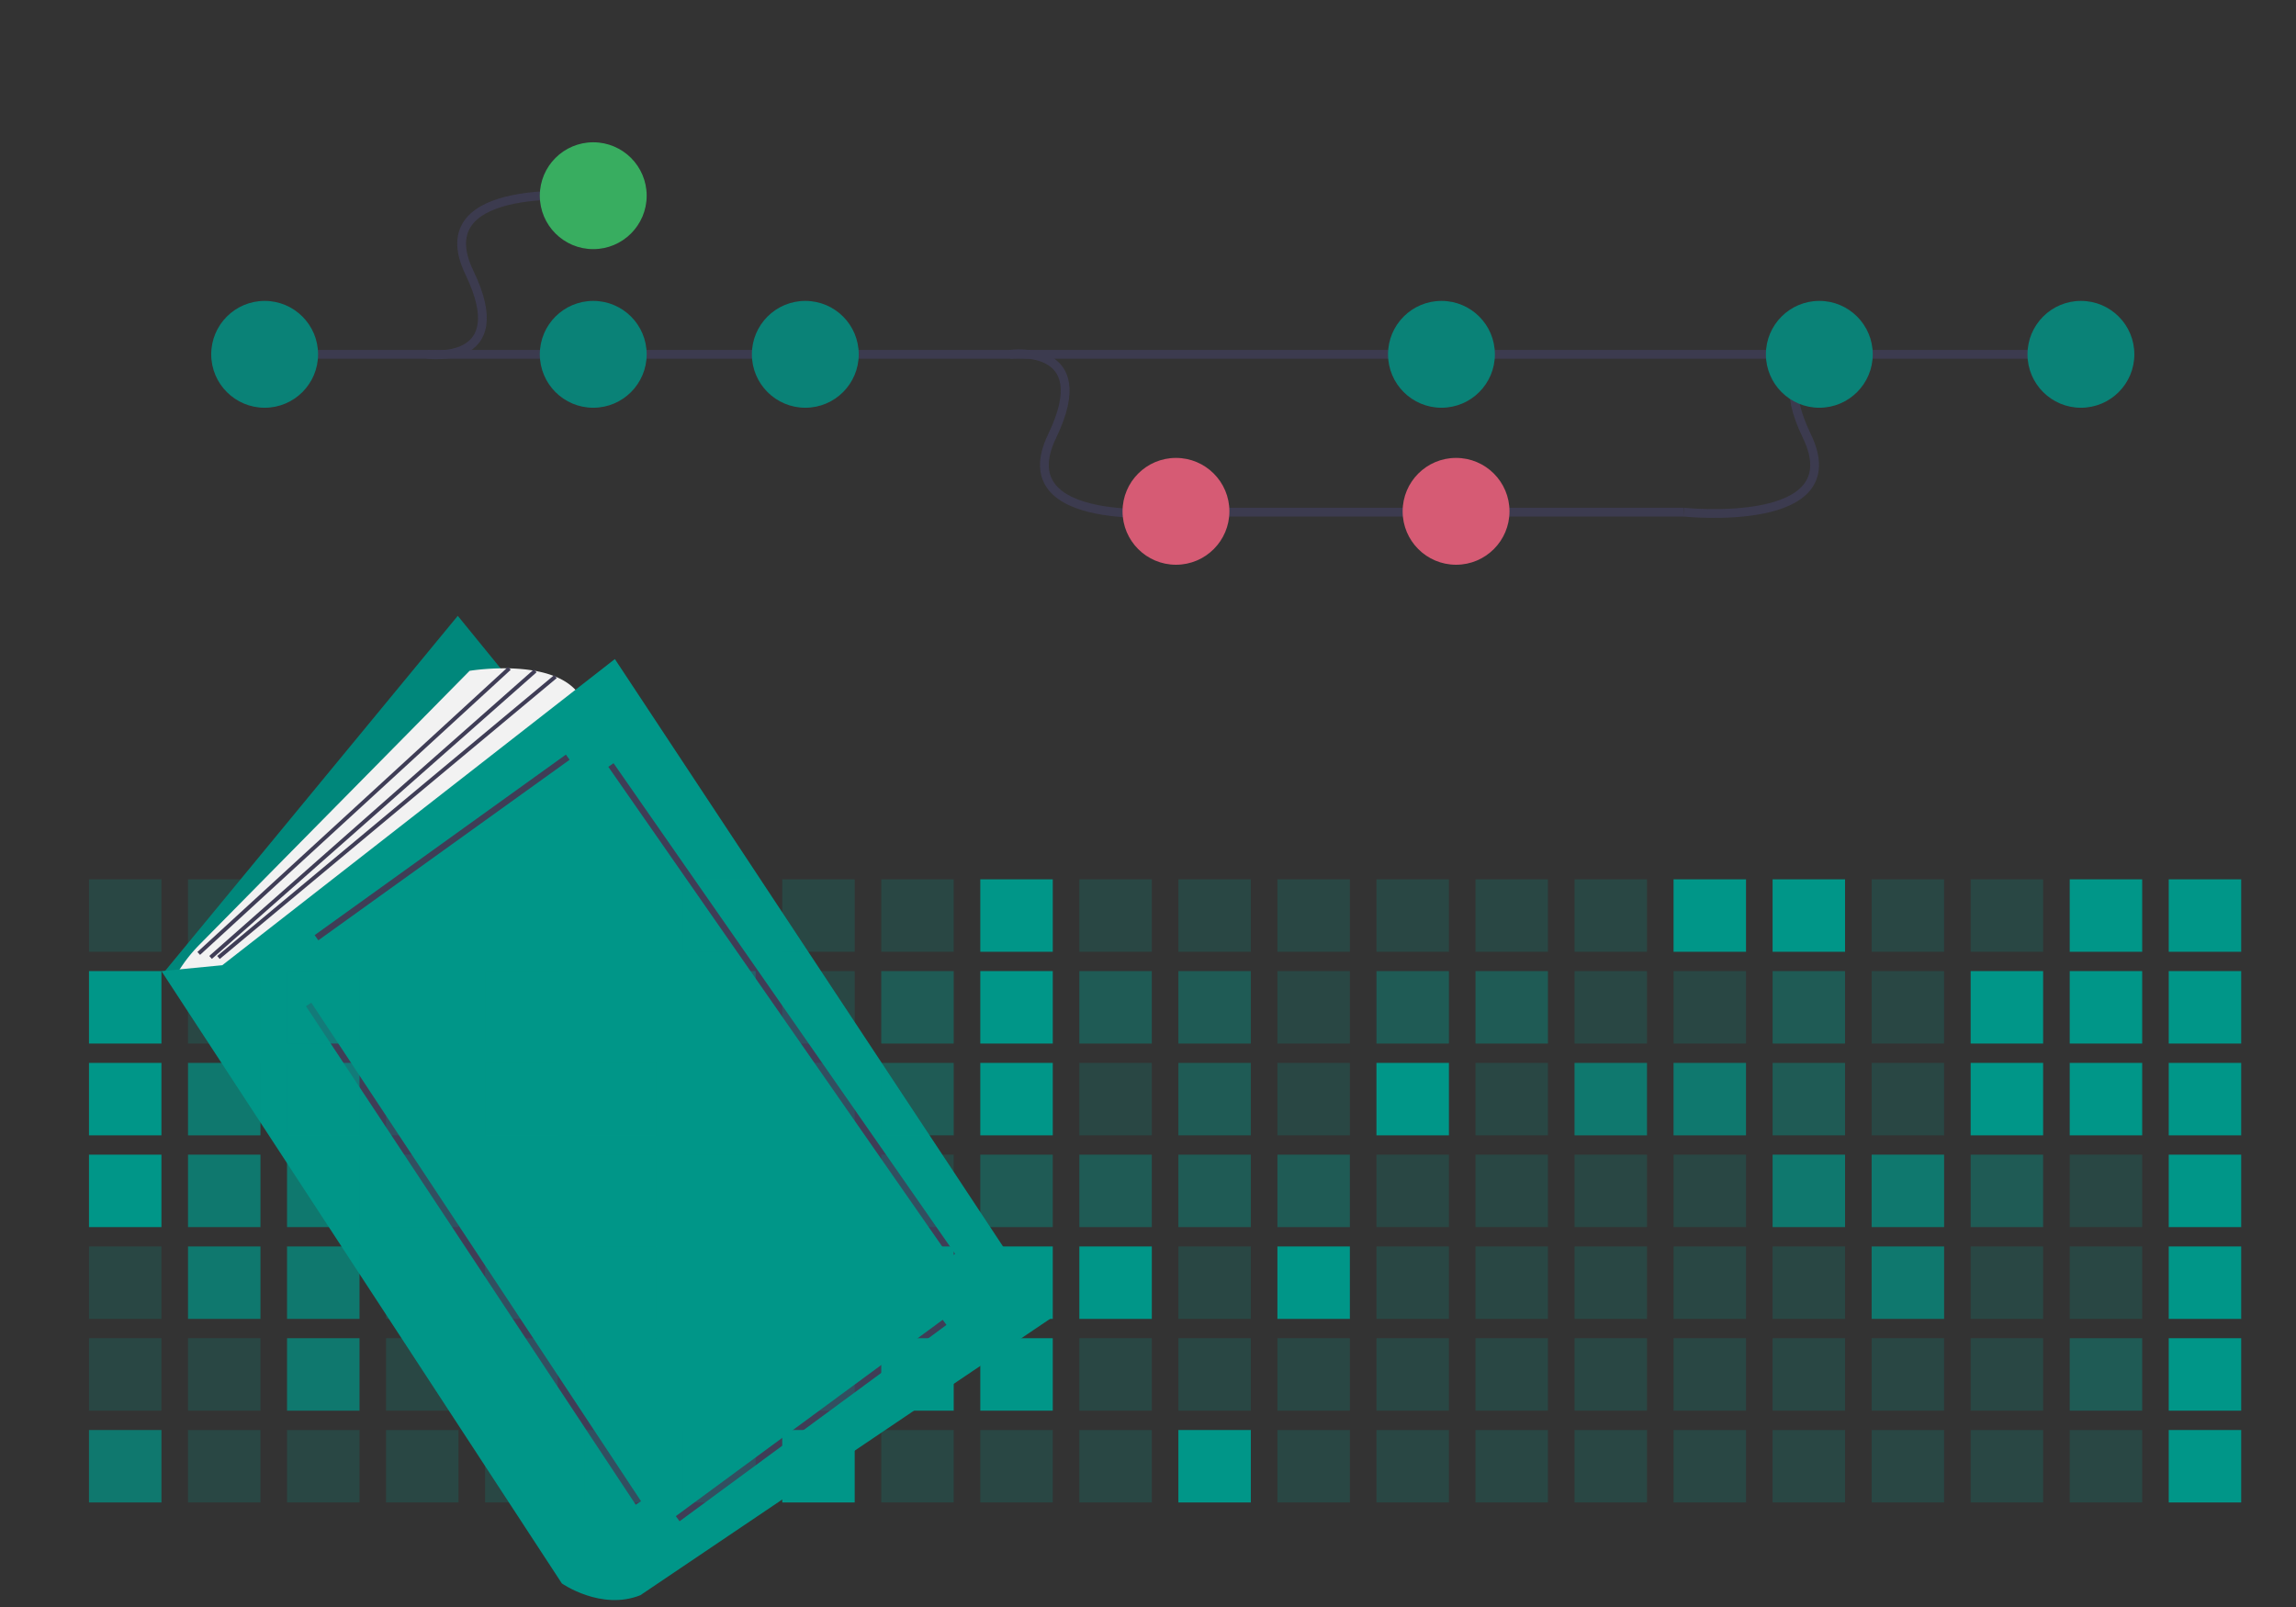 <?xml version="1.0" encoding="UTF-8" standalone="no"?>
<svg
   xmlns:dc="http://purl.org/dc/elements/1.1/"
   xmlns:cc="http://creativecommons.org/ns#"
   xmlns:rdf="http://www.w3.org/1999/02/22-rdf-syntax-ns#"
   xmlns:svg="http://www.w3.org/2000/svg"
   xmlns="http://www.w3.org/2000/svg"
   xmlns:sodipodi="http://sodipodi.sourceforge.net/DTD/sodipodi-0.dtd"
   xmlns:inkscape="http://www.inkscape.org/namespaces/inkscape"
   id="b543c902-2711-464d-9f40-b15eb324e31e"
   data-name="Layer 1"
   width="1000"
   height="700"
   viewBox="0 0 1000 700"
   version="1.1"
   sodipodi:docname="oss.svg"
   inkscape:version="0.92.4 (5da689c313, 2019-01-14)">
  <rect x="0" y="0" width="1000" height="700" fill="#333333" stroke="none"/>
  <sodipodi:namedview
     pagecolor="#ffffff"
     bordercolor="#666666"
     borderopacity="1"
     objecttolerance="10"
     gridtolerance="10"
     guidetolerance="10"
     inkscape:pageopacity="0"
     inkscape:pageshadow="2"
     inkscape:window-width="1821"
     inkscape:window-height="1240"
     id="namedview110"
     showgrid="false"
     inkscape:zoom="0.96278548"
     inkscape:cx="520.8306"
     inkscape:cy="233.9891"
     inkscape:window-x="832"
     inkscape:window-y="487"
     inkscape:window-maximized="0"
     inkscape:current-layer="b543c902-2711-464d-9f40-b15eb324e31e" />
  <defs
     id="defs9">
    <linearGradient
       id="be976a09-f639-4984-bf14-ee296c482822"
       x1="320.96"
       y1="796.01"
       x2="320.96"
       y2="284.81"
       gradientUnits="userSpaceOnUse">
      <stop
         offset="0"
         stop-color="gray"
         stop-opacity="0.25"
         id="stop2" />
      <stop
         offset="0.54"
         stop-color="gray"
         stop-opacity="0.12"
         id="stop4" />
      <stop
         offset="1"
         stop-color="gray"
         stop-opacity="0.1"
         id="stop6" />
    </linearGradient>
  </defs>
  <title
     id="title11">version control</title>
  <g
     id="g99"
     transform="matrix(1.275,0,0,1.275,-305.537,-216.034)"
     style="opacity:0.8">
    <line
       x1="330.04"
       y1="290.49"
       x2="955.1"
       y2="290.49"
       stroke-miterlimit="10"
       id="line65"
       style="fill:none;stroke:#3f3d56;stroke-width:3;stroke-miterlimit:10" />
    <path
       d="m 466.46,393.83 c 0,0 29.89,4.15 14.41,-27.92 -15.48,-32.07 42,-26 42,-26"
       transform="translate(-80.89,-103.35)"
       stroke-miterlimit="10"
       id="path67"
       inkscape:connector-curvature="0"
       style="fill:none;stroke:#3f3d56;stroke-width:3;stroke-miterlimit:10" />
    <path
       d="m 665.53,393.83 c 0,0 29.89,-4.14 14.41,27.93 -15.48,32.07 42,26 42,26"
       transform="translate(-80.89,-103.35)"
       stroke-miterlimit="10"
       id="path69"
       inkscape:connector-curvature="0"
       style="fill:none;stroke:#3f3d56;stroke-width:3;stroke-miterlimit:10" />
    <path
       d="m 952.16,393.83 c 0,0 -29.9,-4.14 -14.41,27.93 15.49,32.07 -42,26 -42,26"
       transform="translate(-80.89,-103.35)"
       stroke-miterlimit="10"
       id="path71"
       inkscape:connector-curvature="0"
       style="fill:none;stroke:#3f3d56;stroke-width:3;stroke-miterlimit:10" />
    <line
       x1="814.86"
       y1="344.4"
       x2="649.93"
       y2="344.4"
       stroke-miterlimit="10"
       id="line73"
       style="fill:none;stroke:#3f3d56;stroke-width:3;stroke-miterlimit:10" />
    <circle
       cx="330.04"
       cy="290.49"
       r="18.25"
       id="circle75"
       style="fill:#009688" />
    <circle
       cx="442.29"
       cy="236.3"
       r="18.25"
       id="circle77"
       style="fill:#3acc6c" />
    <circle
       cx="442.29"
       cy="290.49"
       r="18.25"
       id="circle79"
       style="fill:#009688" />
    <circle
       cx="514.73"
       cy="290.49"
       r="18.25"
       id="circle81"
       style="fill:#009688" />
    <circle
       cx="641.35"
       cy="344.13"
       r="18.25"
       id="circle83"
       style="fill:#ff6584" />
    <circle
       cx="737.03"
       cy="344.13"
       r="18.25"
       id="circle85"
       style="fill:#ff6584" />
    <circle
       cx="732.04"
       cy="290.49"
       r="18.25"
       id="circle87"
       style="fill:#009688" />
    <circle
       cx="950.48"
       cy="290.49"
       r="18.25"
       id="circle89"
       style="fill:#009688" />
    <circle
       cx="861.12"
       cy="290.49"
       r="18.25"
       id="circle91"
       style="fill:#009688" />
    <rect
       x="299.38"
       y="122.66"
       width="61.23"
       height="42.2"
       id="rect93"
       style="fill:#009688" />
    <rect
       x="411.9"
       y="122.66"
       width="61.23"
       height="42.2"
       id="rect95"
       style="fill:#3acc6c" />
    <rect
       x="610.48"
       y="122.66"
       width="61.23"
       height="42.2"
       id="rect97"
       style="fill:#ff6584" />
  </g>
  <rect
     x="38.754"
     y="383.033"
     width="31.56"
     height="31.56"
     id="rect8"
     style="opacity:0.2;fill:#009688;stroke-width:1.237" />
  <rect
     x="81.881"
     y="383.033"
     width="31.56"
     height="31.56"
     id="rect10"
     style="opacity:0.2;fill:#009688;stroke-width:1.237" />
  <polygon
     transform="matrix(1.213,0,0,1.213,-357.658,164.1)"
     style="fill:#009688"
     points="509.965,398.782 614.268,276.156 459.223,85.873 353.51,214.137 "
     id="polygon20" />
  <rect
     x="125.021"
     y="383.033"
     width="31.56"
     height="31.56"
     id="rect12"
     style="opacity:0.2;fill:#009688;stroke-width:1.237" />
  <polygon
     transform="matrix(1.213,0,0,1.213,-357.658,164.1)"
     style="opacity:0.1"
     points="459.223,85.873 353.51,214.137 509.965,398.782 614.268,276.156 "
     id="polygon22" />
  <rect
     x="168.148"
     y="383.033"
     width="31.56"
     height="31.56"
     id="rect14"
     style="opacity:0.2;fill:#009688;stroke-width:1.237" />
  <path
     inkscape:connector-curvature="0"
     style="fill:#f2f2f2;stroke-width:1.213"
     d="m 76.298,425.57 v 0 A 64.451,64.451 0 0 1 86.754,411.609 L 204.534,292.205 c 0,0 41.035,-6.839 49.584,13.678 L 103.655,428.989 Z"
     id="path24" />
  <rect
     x="211.287"
     y="383.033"
     width="31.56"
     height="31.56"
     id="rect16"
     style="opacity:0.2;fill:#009688;stroke-width:1.237" />
  <path
     inkscape:connector-curvature="0"
     style="fill:#009688;stroke-width:1.213"
     d="M 70.314,423.005 244.714,689.734 c 0,0 17.098,11.969 34.196,5.129 L 457.584,574.323 267.796,287.076 96.816,420.44 Z"
     id="path26" />
  <rect
     x="254.427"
     y="383.033"
     width="31.56"
     height="31.56"
     id="rect18"
     style="fill:#009688;stroke-width:1.237" />
  <rect
     style="fill:#3f3d56;stroke-width:1.213"
     x="-126.416"
     y="410.761"
     width="134.761"
     height="2.771"
     transform="rotate(-35.7)"
     id="rect28" />
  <rect
     x="297.554"
     y="383.033"
     width="31.56"
     height="31.56"
     id="rect20"
     style="opacity:0.2;fill:#009688;stroke-width:1.237" />
  <rect
     style="fill:#3f3d56;stroke-width:1.213"
     x="-130.635"
     y="439.097"
     width="2.771"
     height="260.346"
     transform="rotate(-33.481)"
     id="rect30" />
  <rect
     x="340.693"
     y="383.033"
     width="31.56"
     height="31.56"
     id="rect22"
     style="opacity:0.2;fill:#009688;stroke-width:1.237" />
  <rect
     style="fill:#3f3d56;stroke-width:1.213"
     x="-154.302"
     y="706.392"
     width="144.313"
     height="2.772"
     transform="rotate(-36.344)"
     id="rect32" />
  <rect
     x="383.821"
     y="383.033"
     width="31.56"
     height="31.56"
     id="rect24"
     style="opacity:0.2;fill:#009688;stroke-width:1.237" />
  <rect
     style="fill:#3f3d56;stroke-width:1.213"
     x="26.645"
     y="425.518"
     width="2.77"
     height="260.395"
     transform="rotate(-34.838)"
     id="rect34" />
  <rect
     x="426.96"
     y="383.033"
     width="31.56"
     height="31.56"
     id="rect26"
     style="fill:#009688;stroke-width:1.237" />
  <rect
     style="fill:#3f3d56;stroke-width:1.213"
     x="-217.049"
     y="363.652"
     width="183.64"
     height="1.709"
     transform="rotate(-42.545)"
     id="rect36" />
  <rect
     x="470.099"
     y="383.033"
     width="31.56"
     height="31.56"
     id="rect28-3"
     style="opacity:0.2;fill:#009688;stroke-width:1.237" />
  <rect
     style="fill:#3f3d56;stroke-width:1.213"
     x="-207.256"
     y="372.486"
     width="188.62"
     height="1.711"
     transform="rotate(-41.438)"
     id="rect38" />
  <rect
     x="513.226"
     y="383.033"
     width="31.56"
     height="31.56"
     id="rect30-6"
     style="opacity:0.2;fill:#009688;stroke-width:1.237" />
  <rect
     style="fill:#3f3d56;stroke-width:1.213"
     x="-193.955"
     y="380.44"
     width="191.096"
     height="1.711"
     transform="rotate(-39.813)"
     id="rect40" />
  <rect
     x="556.366"
     y="383.033"
     width="31.56"
     height="31.56"
     id="rect32-7"
     style="opacity:0.2;fill:#009688;stroke-width:1.237" />
  <rect
     x="599.505"
     y="383.033"
     width="31.56"
     height="31.56"
     id="rect34-6"
     style="opacity:0.2;fill:#009688;stroke-width:1.237" />
  <rect
     x="642.632"
     y="383.033"
     width="31.56"
     height="31.56"
     id="rect36-7"
     style="opacity:0.2;fill:#009688;stroke-width:1.237" />
  <rect
     x="685.772"
     y="383.033"
     width="31.56"
     height="31.56"
     id="rect38-3"
     style="opacity:0.2;fill:#009688;stroke-width:1.237" />
  <rect
     x="728.899"
     y="383.033"
     width="31.56"
     height="31.56"
     id="rect40-7"
     style="fill:#009688;stroke-width:1.237" />
  <rect
     x="772.038"
     y="383.033"
     width="31.56"
     height="31.56"
     id="rect42"
     style="fill:#009688;stroke-width:1.237" />
  <rect
     x="815.178"
     y="383.033"
     width="31.56"
     height="31.56"
     id="rect44"
     style="opacity:0.2;fill:#009688;stroke-width:1.237" />
  <rect
     x="858.305"
     y="383.033"
     width="31.56"
     height="31.56"
     id="rect46"
     style="opacity:0.2;fill:#009688;stroke-width:1.237" />
  <rect
     x="901.445"
     y="383.033"
     width="31.56"
     height="31.56"
     id="rect48"
     style="fill:#009688;stroke-width:1.237" />
  <rect
     x="944.572"
     y="383.033"
     width="31.56"
     height="31.56"
     id="rect50"
     style="fill:#009688;stroke-width:1.237" />
  <rect
     x="38.754"
     y="423.005"
     width="31.56"
     height="31.56"
     id="rect56"
     style="fill:#009688;stroke-width:1.237" />
  <rect
     x="81.881"
     y="423.005"
     width="31.56"
     height="31.56"
     id="rect58"
     style="opacity:0.2;fill:#009688;stroke-width:1.237" />
  <rect
     x="125.021"
     y="423.005"
     width="31.56"
     height="31.56"
     id="rect60"
     style="opacity:0.7;fill:#009688;stroke-width:1.237" />
  <rect
     x="168.148"
     y="423.005"
     width="31.56"
     height="31.56"
     id="rect62"
     style="opacity:0.2;fill:#009688;stroke-width:1.237" />
  <rect
     x="211.287"
     y="423.005"
     width="31.56"
     height="31.56"
     id="rect64"
     style="opacity:0.4;fill:#009688;stroke-width:1.237" />
  <rect
     x="254.427"
     y="423.005"
     width="31.56"
     height="31.56"
     id="rect66"
     style="fill:#009688;stroke-width:1.237" />
  <rect
     x="297.554"
     y="423.005"
     width="31.56"
     height="31.56"
     id="rect68"
     style="opacity:0.4;fill:#009688;stroke-width:1.237" />
  <rect
     x="340.693"
     y="423.005"
     width="31.56"
     height="31.56"
     id="rect70"
     style="opacity:0.2;fill:#009688;stroke-width:1.237" />
  <rect
     x="383.821"
     y="423.005"
     width="31.56"
     height="31.56"
     id="rect72"
     style="opacity:0.4;fill:#009688;stroke-width:1.237" />
  <rect
     x="426.96"
     y="423.005"
     width="31.56"
     height="31.56"
     id="rect74"
     style="fill:#009688;stroke-width:1.237" />
  <rect
     x="470.099"
     y="423.005"
     width="31.56"
     height="31.56"
     id="rect76"
     style="opacity:0.4;fill:#009688;stroke-width:1.237" />
  <rect
     x="513.226"
     y="423.005"
     width="31.56"
     height="31.56"
     id="rect78"
     style="opacity:0.4;fill:#009688;stroke-width:1.237" />
  <rect
     x="556.366"
     y="423.005"
     width="31.56"
     height="31.56"
     id="rect80"
     style="opacity:0.2;fill:#009688;stroke-width:1.237" />
  <rect
     x="599.505"
     y="423.005"
     width="31.56"
     height="31.56"
     id="rect82"
     style="opacity:0.4;fill:#009688;stroke-width:1.237" />
  <rect
     x="642.632"
     y="423.005"
     width="31.56"
     height="31.56"
     id="rect84"
     style="opacity:0.4;fill:#009688;stroke-width:1.237" />
  <rect
     x="685.772"
     y="423.005"
     width="31.56"
     height="31.56"
     id="rect86"
     style="opacity:0.2;fill:#009688;stroke-width:1.237" />
  <rect
     x="728.899"
     y="423.005"
     width="31.56"
     height="31.56"
     id="rect88"
     style="opacity:0.2;fill:#009688;stroke-width:1.237" />
  <rect
     x="772.038"
     y="423.005"
     width="31.56"
     height="31.56"
     id="rect90"
     style="opacity:0.4;fill:#009688;stroke-width:1.237" />
  <rect
     x="815.178"
     y="423.005"
     width="31.56"
     height="31.56"
     id="rect92"
     style="opacity:0.2;fill:#009688;stroke-width:1.237" />
  <rect
     x="858.305"
     y="423.005"
     width="31.56"
     height="31.56"
     id="rect94"
     style="fill:#009688;stroke-width:1.237" />
  <rect
     x="901.445"
     y="423.005"
     width="31.56"
     height="31.56"
     id="rect96"
     style="fill:#009688;stroke-width:1.237" />
  <rect
     x="944.572"
     y="423.005"
     width="31.56"
     height="31.56"
     id="rect98"
     style="fill:#009688;stroke-width:1.237" />
  <rect
     x="38.754"
     y="462.99"
     width="31.56"
     height="31.56"
     id="rect108"
     style="fill:#009688;stroke-width:1.237" />
  <rect
     x="81.881"
     y="462.99"
     width="31.56"
     height="31.56"
     id="rect110"
     style="opacity:0.7;fill:#009688;stroke-width:1.237" />
  <rect
     x="125.021"
     y="462.99"
     width="31.56"
     height="31.56"
     id="rect112"
     style="opacity:0.7;fill:#009688;stroke-width:1.237" />
  <rect
     x="168.148"
     y="462.99"
     width="31.56"
     height="31.56"
     id="rect114"
     style="opacity:0.2;fill:#009688;stroke-width:1.237" />
  <rect
     x="211.287"
     y="462.99"
     width="31.56"
     height="31.56"
     id="rect116"
     style="opacity:0.4;fill:#009688;stroke-width:1.237" />
  <rect
     x="254.427"
     y="462.99"
     width="31.56"
     height="31.56"
     id="rect118"
     style="opacity:0.4;fill:#009688;stroke-width:1.237" />
  <rect
     x="297.554"
     y="462.99"
     width="31.56"
     height="31.56"
     id="rect120"
     style="fill:#009688;stroke-width:1.237" />
  <rect
     x="340.693"
     y="462.99"
     width="31.56"
     height="31.56"
     id="rect122"
     style="opacity:0.2;fill:#009688;stroke-width:1.237" />
  <rect
     x="383.821"
     y="462.99"
     width="31.56"
     height="31.56"
     id="rect124"
     style="opacity:0.4;fill:#009688;stroke-width:1.237" />
  <rect
     x="426.96"
     y="462.99"
     width="31.56"
     height="31.56"
     id="rect126"
     style="fill:#009688;stroke-width:1.237" />
  <rect
     x="470.099"
     y="462.99"
     width="31.56"
     height="31.56"
     id="rect128"
     style="opacity:0.2;fill:#009688;stroke-width:1.237" />
  <rect
     x="513.226"
     y="462.99"
     width="31.56"
     height="31.56"
     id="rect130"
     style="opacity:0.4;fill:#009688;stroke-width:1.237" />
  <rect
     x="556.366"
     y="462.99"
     width="31.56"
     height="31.56"
     id="rect132"
     style="opacity:0.2;fill:#009688;stroke-width:1.237" />
  <rect
     x="599.505"
     y="462.99"
     width="31.56"
     height="31.56"
     id="rect134"
     style="fill:#009688;stroke-width:1.237" />
  <rect
     x="642.632"
     y="462.99"
     width="31.56"
     height="31.56"
     id="rect136"
     style="opacity:0.2;fill:#009688;stroke-width:1.237" />
  <rect
     x="685.772"
     y="462.99"
     width="31.56"
     height="31.56"
     id="rect138"
     style="opacity:0.7;fill:#009688;stroke-width:1.237" />
  <rect
     x="728.899"
     y="462.99"
     width="31.56"
     height="31.56"
     id="rect140"
     style="opacity:0.7;fill:#009688;stroke-width:1.237" />
  <rect
     x="772.038"
     y="462.99"
     width="31.56"
     height="31.56"
     id="rect142"
     style="opacity:0.4;fill:#009688;stroke-width:1.237" />
  <rect
     x="815.178"
     y="462.99"
     width="31.56"
     height="31.56"
     id="rect144"
     style="opacity:0.2;fill:#009688;stroke-width:1.237" />
  <rect
     x="858.305"
     y="462.99"
     width="31.56"
     height="31.56"
     id="rect146"
     style="fill:#009688;stroke-width:1.237" />
  <rect
     x="901.445"
     y="462.99"
     width="31.56"
     height="31.56"
     id="rect148"
     style="fill:#009688;stroke-width:1.237" />
  <rect
     x="944.572"
     y="462.99"
     width="31.56"
     height="31.56"
     id="rect150"
     style="fill:#009688;stroke-width:1.237" />
  <rect
     x="38.754"
     y="502.962"
     width="31.56"
     height="31.56"
     id="rect160"
     style="fill:#009688;stroke-width:1.237" />
  <rect
     x="81.881"
     y="502.962"
     width="31.56"
     height="31.56"
     id="rect162"
     style="opacity:0.7;fill:#009688;stroke-width:1.237" />
  <rect
     x="125.021"
     y="502.962"
     width="31.56"
     height="31.56"
     id="rect164"
     style="opacity:0.7;fill:#009688;stroke-width:1.237" />
  <rect
     x="168.148"
     y="502.962"
     width="31.56"
     height="31.56"
     id="rect166"
     style="opacity:0.2;fill:#009688;stroke-width:1.237" />
  <rect
     x="211.287"
     y="502.962"
     width="31.56"
     height="31.56"
     id="rect168"
     style="opacity:0.2;fill:#009688;stroke-width:1.237" />
  <rect
     x="254.427"
     y="502.962"
     width="31.56"
     height="31.56"
     id="rect170"
     style="opacity:0.4;fill:#009688;stroke-width:1.237" />
  <rect
     x="297.554"
     y="502.962"
     width="31.56"
     height="31.56"
     id="rect172"
     style="opacity:0.4;fill:#009688;stroke-width:1.237" />
  <rect
     x="340.693"
     y="502.962"
     width="31.56"
     height="31.56"
     id="rect174"
     style="fill:#009688;stroke-width:1.237" />
  <rect
     x="383.821"
     y="502.962"
     width="31.56"
     height="31.56"
     id="rect176"
     style="opacity:0.2;fill:#009688;stroke-width:1.237" />
  <rect
     x="426.96"
     y="502.962"
     width="31.56"
     height="31.56"
     id="rect178"
     style="opacity:0.4;fill:#009688;stroke-width:1.237" />
  <rect
     x="470.099"
     y="502.962"
     width="31.56"
     height="31.56"
     id="rect180"
     style="opacity:0.4;fill:#009688;stroke-width:1.237" />
  <rect
     x="513.226"
     y="502.962"
     width="31.56"
     height="31.56"
     id="rect182"
     style="opacity:0.4;fill:#009688;stroke-width:1.237" />
  <rect
     x="556.366"
     y="502.962"
     width="31.56"
     height="31.56"
     id="rect184"
     style="opacity:0.4;fill:#009688;stroke-width:1.237" />
  <rect
     x="599.505"
     y="502.962"
     width="31.56"
     height="31.56"
     id="rect186"
     style="opacity:0.2;fill:#009688;stroke-width:1.237" />
  <rect
     x="642.632"
     y="502.962"
     width="31.56"
     height="31.56"
     id="rect188"
     style="opacity:0.2;fill:#009688;stroke-width:1.237" />
  <rect
     x="685.772"
     y="502.962"
     width="31.56"
     height="31.56"
     id="rect190"
     style="opacity:0.2;fill:#009688;stroke-width:1.237" />
  <rect
     x="728.899"
     y="502.962"
     width="31.56"
     height="31.56"
     id="rect192"
     style="opacity:0.2;fill:#009688;stroke-width:1.237" />
  <rect
     x="772.038"
     y="502.962"
     width="31.56"
     height="31.56"
     id="rect194"
     style="opacity:0.7;fill:#009688;stroke-width:1.237" />
  <rect
     x="815.178"
     y="502.962"
     width="31.56"
     height="31.56"
     id="rect196"
     style="opacity:0.7;fill:#009688;stroke-width:1.237" />
  <rect
     x="858.305"
     y="502.962"
     width="31.56"
     height="31.56"
     id="rect198"
     style="opacity:0.4;fill:#009688;stroke-width:1.237" />
  <rect
     x="901.445"
     y="502.962"
     width="31.56"
     height="31.56"
     id="rect200"
     style="opacity:0.2;fill:#009688;stroke-width:1.237" />
  <rect
     x="944.572"
     y="502.962"
     width="31.56"
     height="31.56"
     id="rect202"
     style="fill:#009688;stroke-width:1.237" />
  <rect
     x="38.754"
     y="542.947"
     width="31.56"
     height="31.56"
     id="rect212"
     style="opacity:0.2;fill:#009688;stroke-width:1.237" />
  <rect
     x="81.881"
     y="542.947"
     width="31.56"
     height="31.56"
     id="rect214"
     style="opacity:0.7;fill:#009688;stroke-width:1.237" />
  <rect
     x="125.021"
     y="542.947"
     width="31.56"
     height="31.56"
     id="rect216"
     style="opacity:0.7;fill:#009688;stroke-width:1.237" />
  <rect
     x="168.148"
     y="542.947"
     width="31.56"
     height="31.56"
     id="rect218"
     style="opacity:0.2;fill:#009688;stroke-width:1.237" />
  <rect
     x="211.287"
     y="542.947"
     width="31.56"
     height="31.56"
     id="rect220"
     style="opacity:0.2;fill:#009688;stroke-width:1.237" />
  <rect
     x="254.427"
     y="542.947"
     width="31.56"
     height="31.56"
     id="rect222"
     style="opacity:0.4;fill:#009688;stroke-width:1.237" />
  <rect
     x="297.554"
     y="542.947"
     width="31.56"
     height="31.56"
     id="rect224"
     style="fill:#009688;stroke-width:1.237" />
  <rect
     x="340.693"
     y="542.947"
     width="31.56"
     height="31.56"
     id="rect226"
     style="opacity:0.2;fill:#009688;stroke-width:1.237" />
  <rect
     x="383.821"
     y="542.947"
     width="31.56"
     height="31.56"
     id="rect228"
     style="fill:#009688;stroke-width:1.237" />
  <rect
     x="426.96"
     y="542.947"
     width="31.56"
     height="31.56"
     id="rect230"
     style="fill:#009688;stroke-width:1.237" />
  <rect
     x="470.099"
     y="542.947"
     width="31.56"
     height="31.56"
     id="rect232"
     style="fill:#009688;stroke-width:1.237" />
  <rect
     x="513.226"
     y="542.947"
     width="31.56"
     height="31.56"
     id="rect234"
     style="opacity:0.2;fill:#009688;stroke-width:1.237" />
  <rect
     x="556.366"
     y="542.947"
     width="31.56"
     height="31.56"
     id="rect236"
     style="fill:#009688;stroke-width:1.237" />
  <rect
     x="599.505"
     y="542.947"
     width="31.56"
     height="31.56"
     id="rect238"
     style="opacity:0.2;fill:#009688;stroke-width:1.237" />
  <rect
     x="642.632"
     y="542.947"
     width="31.56"
     height="31.56"
     id="rect240"
     style="opacity:0.2;fill:#009688;stroke-width:1.237" />
  <rect
     x="685.772"
     y="542.947"
     width="31.56"
     height="31.56"
     id="rect242"
     style="opacity:0.2;fill:#009688;stroke-width:1.237" />
  <rect
     x="728.899"
     y="542.947"
     width="31.56"
     height="31.56"
     id="rect244"
     style="opacity:0.2;fill:#009688;stroke-width:1.237" />
  <rect
     x="772.038"
     y="542.947"
     width="31.56"
     height="31.56"
     id="rect246"
     style="opacity:0.2;fill:#009688;stroke-width:1.237" />
  <rect
     x="815.178"
     y="542.947"
     width="31.56"
     height="31.56"
     id="rect248"
     style="opacity:0.7;fill:#009688;stroke-width:1.237" />
  <rect
     x="858.305"
     y="542.947"
     width="31.56"
     height="31.56"
     id="rect250"
     style="opacity:0.2;fill:#009688;stroke-width:1.237" />
  <rect
     x="901.445"
     y="542.947"
     width="31.56"
     height="31.56"
     id="rect252"
     style="opacity:0.2;fill:#009688;stroke-width:1.237" />
  <rect
     x="944.572"
     y="542.947"
     width="31.56"
     height="31.56"
     id="rect254"
     style="fill:#009688;stroke-width:1.237" />
  <rect
     x="38.754"
     y="582.919"
     width="31.56"
     height="31.56"
     id="rect264"
     style="opacity:0.2;fill:#009688;stroke-width:1.237" />
  <rect
     x="81.881"
     y="582.919"
     width="31.56"
     height="31.56"
     id="rect266"
     style="opacity:0.2;fill:#009688;stroke-width:1.237" />
  <rect
     x="125.021"
     y="582.919"
     width="31.56"
     height="31.56"
     id="rect268"
     style="opacity:0.7;fill:#009688;stroke-width:1.237" />
  <rect
     x="168.148"
     y="582.919"
     width="31.56"
     height="31.56"
     id="rect270"
     style="opacity:0.2;fill:#009688;stroke-width:1.237" />
  <rect
     x="211.287"
     y="582.919"
     width="31.56"
     height="31.56"
     id="rect272"
     style="opacity:0.2;fill:#009688;stroke-width:1.237" />
  <rect
     x="254.427"
     y="582.919"
     width="31.56"
     height="31.56"
     id="rect274"
     style="opacity:0.2;fill:#009688;stroke-width:1.237" />
  <rect
     x="297.554"
     y="582.919"
     width="31.56"
     height="31.56"
     id="rect276"
     style="fill:#009688;stroke-width:1.237" />
  <rect
     x="340.693"
     y="582.919"
     width="31.56"
     height="31.56"
     id="rect278"
     style="opacity:0.2;fill:#009688;stroke-width:1.237" />
  <rect
     x="383.821"
     y="582.919"
     width="31.56"
     height="31.56"
     id="rect280"
     style="fill:#009688;stroke-width:1.237" />
  <rect
     x="426.96"
     y="582.919"
     width="31.56"
     height="31.56"
     id="rect282"
     style="fill:#009688;stroke-width:1.237" />
  <rect
     x="470.099"
     y="582.919"
     width="31.56"
     height="31.56"
     id="rect284"
     style="opacity:0.2;fill:#009688;stroke-width:1.237" />
  <rect
     x="513.226"
     y="582.919"
     width="31.56"
     height="31.56"
     id="rect286"
     style="opacity:0.2;fill:#009688;stroke-width:1.237" />
  <rect
     x="556.366"
     y="582.919"
     width="31.56"
     height="31.56"
     id="rect288"
     style="opacity:0.2;fill:#009688;stroke-width:1.237" />
  <rect
     x="599.505"
     y="582.919"
     width="31.56"
     height="31.56"
     id="rect290"
     style="opacity:0.2;fill:#009688;stroke-width:1.237" />
  <rect
     x="642.632"
     y="582.919"
     width="31.56"
     height="31.56"
     id="rect292"
     style="opacity:0.2;fill:#009688;stroke-width:1.237" />
  <rect
     x="685.772"
     y="582.919"
     width="31.56"
     height="31.56"
     id="rect294"
     style="opacity:0.2;fill:#009688;stroke-width:1.237" />
  <rect
     x="728.899"
     y="582.919"
     width="31.56"
     height="31.56"
     id="rect296"
     style="opacity:0.2;fill:#009688;stroke-width:1.237" />
  <rect
     x="772.038"
     y="582.919"
     width="31.56"
     height="31.56"
     id="rect298"
     style="opacity:0.2;fill:#009688;stroke-width:1.237" />
  <rect
     x="815.178"
     y="582.919"
     width="31.56"
     height="31.56"
     id="rect300"
     style="opacity:0.2;fill:#009688;stroke-width:1.237" />
  <rect
     x="858.305"
     y="582.919"
     width="31.56"
     height="31.56"
     id="rect302"
     style="opacity:0.2;fill:#009688;stroke-width:1.237" />
  <rect
     x="901.445"
     y="582.919"
     width="31.56"
     height="31.56"
     id="rect304"
     style="opacity:0.4;fill:#009688;stroke-width:1.237" />
  <rect
     x="944.572"
     y="582.919"
     width="31.56"
     height="31.56"
     id="rect306"
     style="fill:#009688;stroke-width:1.237" />
  <rect
     x="38.754"
     y="622.904"
     width="31.56"
     height="31.56"
     id="rect316"
     style="opacity:0.7;fill:#009688;stroke-width:1.237" />
  <rect
     x="81.881"
     y="622.904"
     width="31.56"
     height="31.56"
     id="rect318"
     style="opacity:0.2;fill:#009688;stroke-width:1.237" />
  <rect
     x="125.021"
     y="622.904"
     width="31.56"
     height="31.56"
     id="rect320"
     style="opacity:0.2;fill:#009688;stroke-width:1.237" />
  <rect
     x="168.148"
     y="622.904"
     width="31.56"
     height="31.56"
     id="rect322"
     style="opacity:0.2;fill:#009688;stroke-width:1.237" />
  <rect
     x="211.287"
     y="622.904"
     width="31.56"
     height="31.56"
     id="rect324"
     style="opacity:0.2;fill:#009688;stroke-width:1.237" />
  <rect
     x="254.427"
     y="622.904"
     width="31.56"
     height="31.56"
     id="rect326"
     style="opacity:0.2;fill:#009688;stroke-width:1.237" />
  <rect
     x="297.554"
     y="622.904"
     width="31.56"
     height="31.56"
     id="rect328"
     style="opacity:0.2;fill:#009688;stroke-width:1.237" />
  <rect
     x="340.693"
     y="622.904"
     width="31.56"
     height="31.56"
     id="rect330"
     style="fill:#009688;stroke-width:1.237" />
  <rect
     x="383.821"
     y="622.904"
     width="31.56"
     height="31.56"
     id="rect332"
     style="opacity:0.2;fill:#009688;stroke-width:1.237" />
  <rect
     x="426.96"
     y="622.904"
     width="31.56"
     height="31.56"
     id="rect334"
     style="opacity:0.2;fill:#009688;stroke-width:1.237" />
  <rect
     x="470.099"
     y="622.904"
     width="31.56"
     height="31.56"
     id="rect336"
     style="opacity:0.2;fill:#009688;stroke-width:1.237" />
  <rect
     x="513.226"
     y="622.904"
     width="31.56"
     height="31.56"
     id="rect338"
     style="fill:#009688;stroke-width:1.237" />
  <rect
     x="556.366"
     y="622.904"
     width="31.56"
     height="31.56"
     id="rect340"
     style="opacity:0.2;fill:#009688;stroke-width:1.237" />
  <rect
     x="599.505"
     y="622.904"
     width="31.56"
     height="31.56"
     id="rect342"
     style="opacity:0.2;fill:#009688;stroke-width:1.237" />
  <rect
     x="642.632"
     y="622.904"
     width="31.56"
     height="31.56"
     id="rect344"
     style="opacity:0.2;fill:#009688;stroke-width:1.237" />
  <rect
     x="685.772"
     y="622.904"
     width="31.56"
     height="31.56"
     id="rect346"
     style="opacity:0.2;fill:#009688;stroke-width:1.237" />
  <rect
     x="728.899"
     y="622.904"
     width="31.56"
     height="31.56"
     id="rect348"
     style="opacity:0.2;fill:#009688;stroke-width:1.237" />
  <rect
     x="772.038"
     y="622.904"
     width="31.56"
     height="31.56"
     id="rect350"
     style="opacity:0.2;fill:#009688;stroke-width:1.237" />
  <rect
     x="815.178"
     y="622.904"
     width="31.56"
     height="31.56"
     id="rect352"
     style="opacity:0.2;fill:#009688;stroke-width:1.237" />
  <rect
     x="858.305"
     y="622.904"
     width="31.56"
     height="31.56"
     id="rect354"
     style="opacity:0.2;fill:#009688;stroke-width:1.237" />
  <rect
     x="901.445"
     y="622.904"
     width="31.56"
     height="31.56"
     id="rect356"
     style="opacity:0.2;fill:#009688;stroke-width:1.237" />
  <rect
     x="944.572"
     y="622.904"
     width="31.56"
     height="31.56"
     id="rect358"
     style="fill:#009688;stroke-width:1.237" />
</svg>
